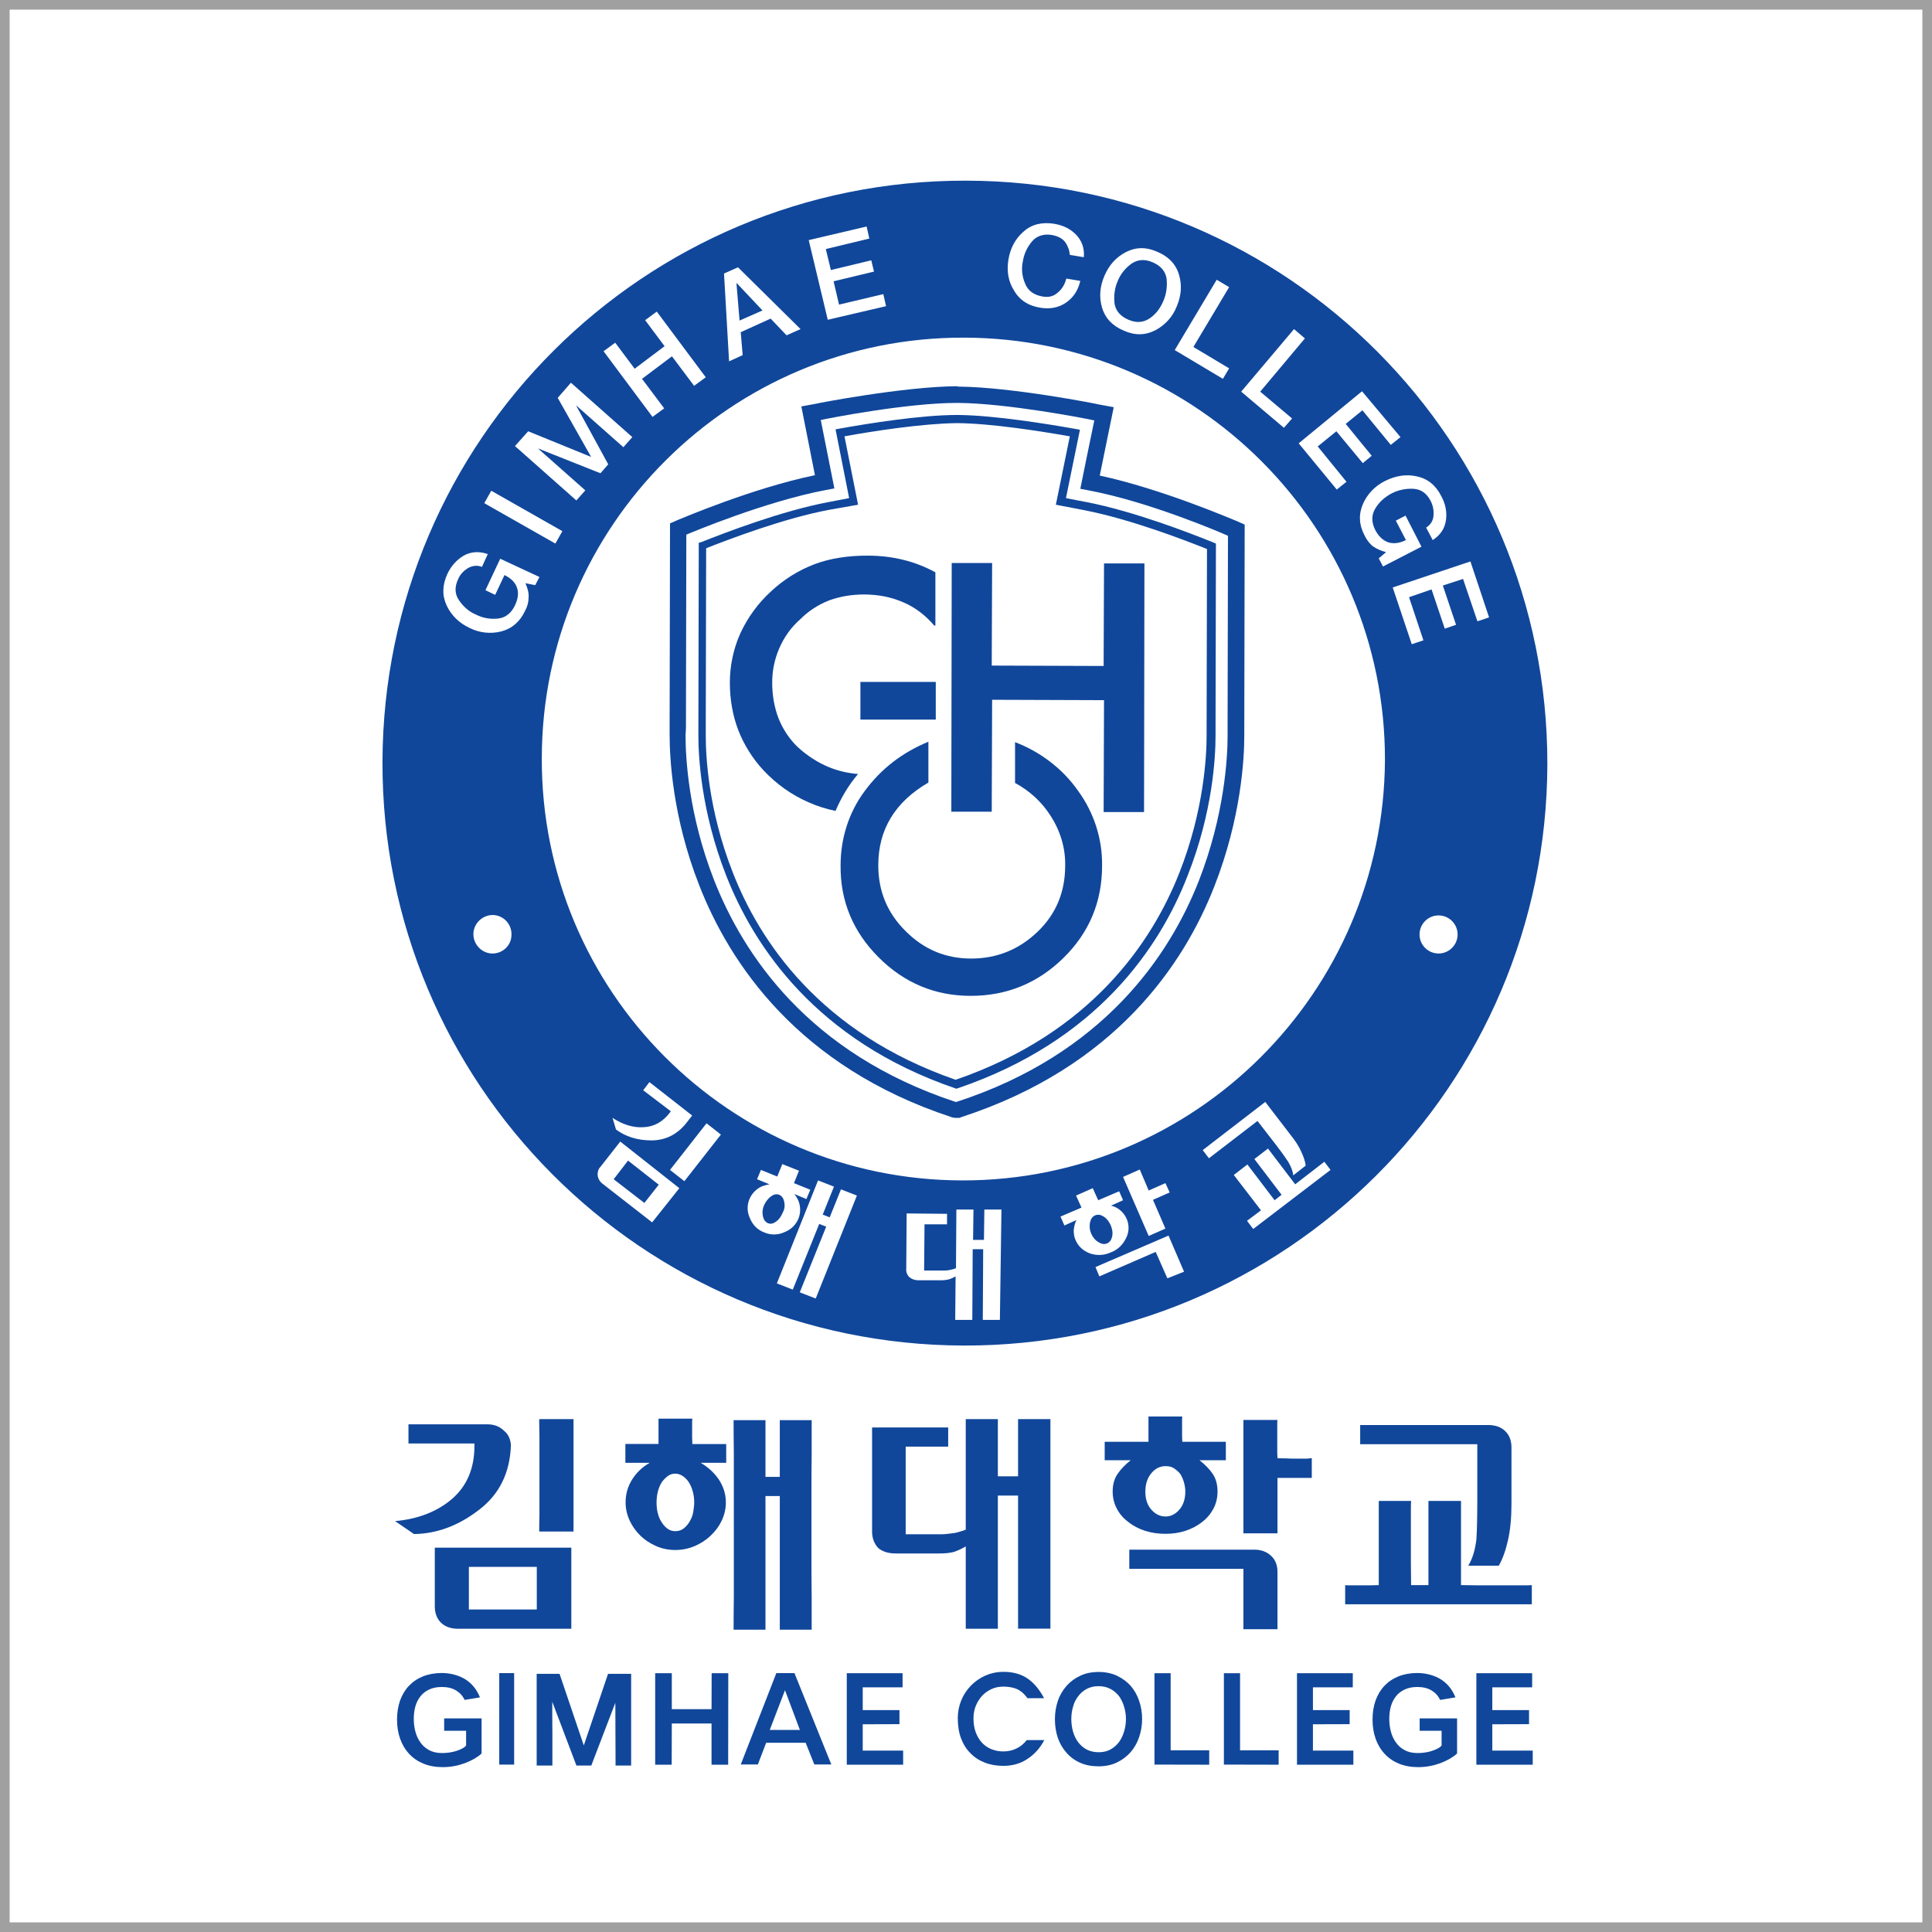 <svg width="401" height="401" viewBox="0 0 401 401" fill="none" xmlns="http://www.w3.org/2000/svg">
<rect width="401" height="401" fill="#A0A0A0"/>
<rect x="2" y="2" width="397" height="397" fill="white"/>
<path d="M200.034 283.069C268.537 283.069 324.069 227.537 324.069 159.034C324.069 90.532 268.537 35 200.034 35C131.532 35 76 90.532 76 159.034C76 227.537 131.532 283.069 200.034 283.069Z" fill="white"/>
<path d="M198.583 80.163C187.534 80.243 169.55 83.711 169.389 83.792L166.324 84.356L169.147 98.631C156.243 101.292 141.566 107.582 140.921 107.824L139.066 108.631L138.985 150.89C138.985 150.809 138.985 152.503 138.985 152.503C138.985 157.18 139.55 169.519 145.114 183.713C151.405 199.842 165.598 221.375 197.454 231.859L197.696 231.939L198.18 232.02H199.147L199.551 231.859C231.487 221.455 245.761 200.084 252.052 183.955C257.616 169.761 258.261 157.422 258.261 152.745V150.97L258.342 108.873L256.487 108.066C255.842 107.824 241.084 101.453 228.261 98.711L231.164 84.517L228.1 83.953C227.938 83.872 209.954 80.324 198.906 80.243L198.583 80.163ZM198.583 83.63H198.906C209.067 83.711 225.358 86.856 227.132 87.26C226.567 89.84 224.229 101.453 224.229 101.453L225.922 101.776C238.422 104.115 253.503 110.566 254.874 111.212L254.794 151.132V152.825C254.794 157.261 254.148 169.196 248.826 182.826C242.777 198.229 229.067 218.794 198.502 228.714H198.341C167.776 218.633 154.227 198.068 148.179 182.584C142.856 168.954 142.292 157.099 142.292 152.664L142.372 151.132L142.453 110.97C143.582 110.486 158.985 104.034 171.486 101.695L173.179 101.373L170.357 87.179C172.131 86.776 188.341 83.63 198.583 83.63Z" fill="#10479B"/>
<path d="M198.664 86.129C191.164 86.129 180.116 87.904 174.309 88.952L173.422 89.113L176.245 103.388L172.051 104.194C162.132 106.049 150.277 110.646 145.599 112.501L145.034 112.662L144.954 151.131V152.663C144.954 157.018 145.518 168.389 150.68 181.615C156.406 196.293 169.309 215.97 198.261 225.89L198.503 225.971L198.745 225.89C227.778 216.051 240.762 196.535 246.488 181.776C251.73 168.55 252.294 157.098 252.294 152.743V151.131L252.375 112.823L251.811 112.581C247.214 110.727 235.439 106.13 225.439 104.194C225.439 104.194 222.375 103.63 221.246 103.388C221.568 101.855 224.149 89.194 224.149 89.194L223.262 89.033C217.374 87.984 206.407 86.21 198.906 86.129H198.664ZM198.584 87.823H198.826C205.923 87.904 216.084 89.516 222.052 90.565C221.729 92.097 219.149 104.759 219.149 104.759L225.036 105.888C234.552 107.743 245.681 112.017 250.52 113.952L250.44 151.131V152.743C250.44 156.937 249.875 168.228 244.794 181.131C239.149 195.486 226.488 214.438 198.342 224.116C170.196 214.357 157.615 195.325 152.051 180.97C146.97 167.986 146.486 156.856 146.486 152.663V151.131C146.486 151.131 146.567 118.388 146.567 113.791C151.486 111.856 162.696 107.581 172.132 105.807L178.1 104.759L175.277 90.565C181.406 89.436 191.568 87.904 198.584 87.823Z" fill="#10479B"/>
<path d="M237.455 168.551H229.067L229.148 145.324L205.922 145.244L205.841 168.47H197.454L197.535 116.856H205.922L205.841 138.147L229.067 138.228L229.148 116.937H237.535L237.455 168.551Z" fill="#10479B"/>
<path d="M192.696 153.953V162.421C185.76 166.454 182.293 172.179 182.293 179.599C182.293 184.922 184.147 189.519 188.018 193.309C191.809 197.099 196.325 198.954 201.567 198.954C206.89 198.954 211.487 197.099 215.358 193.39C219.229 189.68 221.084 185.083 221.084 179.68C221.164 175.97 220.035 172.341 218.019 169.276C216.245 166.454 213.664 164.115 210.68 162.502V154.034C215.922 156.05 220.519 159.518 223.745 164.115C227.051 168.631 228.826 174.115 228.745 179.68C228.745 187.18 226.084 193.551 220.761 198.793C215.438 204.035 208.987 206.696 201.486 206.696C194.067 206.696 187.696 204.035 182.373 198.712C177.05 193.39 174.389 187.018 174.47 179.599C174.47 174.034 176.163 168.631 179.47 164.196C182.857 159.599 187.212 156.211 192.696 153.953Z" fill="#10479B"/>
<path d="M178.582 149.357H194.227V141.534H178.582V149.357ZM178.098 160.648C176.001 160.486 173.904 160.002 171.969 159.196C169.63 158.228 167.453 156.777 165.598 155.083C163.824 153.389 162.453 151.293 161.565 149.034C160.678 146.696 160.275 144.196 160.275 141.696C160.275 139.196 160.759 136.857 161.727 134.599C162.775 132.179 164.227 130.163 166.162 128.47C167.856 126.776 169.872 125.486 172.13 124.599C174.388 123.792 176.808 123.389 179.308 123.389C182.372 123.389 185.034 123.953 187.453 125.002C189.953 126.05 192.13 127.744 193.905 129.841H194.147V118.792C190.034 116.534 185.356 115.324 180.033 115.324C176.001 115.324 172.291 115.889 169.066 117.098C165.678 118.389 162.614 120.324 160.033 122.744C157.372 125.163 155.194 128.147 153.662 131.454C152.21 134.679 151.485 138.228 151.485 141.696C151.485 145.083 152.049 148.47 153.259 151.615C154.469 154.68 156.243 157.502 158.501 159.922C161.162 162.744 164.307 165.003 167.856 166.535C169.63 167.341 171.485 167.906 173.42 168.309C174.63 165.486 176.162 162.906 178.098 160.648Z" fill="#10479B"/>
<path d="M162.776 249.44C162.615 248.714 162.293 248.23 161.728 247.988C161.164 247.746 160.599 247.908 160.034 248.311C159.389 248.795 158.905 249.44 158.583 250.166C158.26 250.891 158.18 251.698 158.341 252.424C158.502 253.15 158.825 253.634 159.389 253.875C159.954 254.117 160.518 253.956 161.083 253.553C161.647 253.15 162.131 252.504 162.454 251.698C162.857 250.972 162.938 250.246 162.776 249.44Z" fill="#10479B"/>
<path d="M234.228 66.371C235.922 67.097 237.374 66.935 238.664 66.048C239.954 65.161 240.841 63.951 241.487 62.419C242.132 60.887 242.293 59.355 242.132 57.822C241.89 56.29 240.922 55.161 239.228 54.435C237.535 53.709 236.083 53.871 234.793 54.758C233.502 55.725 232.535 56.935 231.97 58.387C231.325 59.838 231.164 61.451 231.325 62.984C231.567 64.516 232.535 65.645 234.228 66.371Z" fill="#10479B"/>
<path d="M229.793 258.069C230.357 257.827 230.68 257.343 230.841 256.617C231.002 255.811 230.841 255.004 230.519 254.278C230.196 253.553 229.712 252.908 229.067 252.504C228.422 252.101 227.857 252.02 227.293 252.262C226.728 252.504 226.406 252.988 226.244 253.714C226.083 254.52 226.164 255.327 226.486 256.053C226.809 256.778 227.293 257.424 228.018 257.827C228.664 258.23 229.228 258.311 229.793 258.069Z" fill="#10479B"/>
<path d="M133.742 249.681L136.726 245.891L130.355 240.891L127.371 244.762L133.742 249.681Z" fill="#10479B"/>
<path d="M158.26 64.436L152.937 58.791H152.856L153.502 66.533L158.26 64.436Z" fill="#10479B"/>
<path d="M303.665 120.162L299.471 121.533L302.213 129.678L299.875 130.485L297.133 122.34L292.455 123.953L295.439 132.904L293.02 133.711L289.068 121.936L305.197 116.533L309.068 128.146L306.649 128.953L303.665 120.162ZM298.584 197.906C296.407 197.906 294.633 196.131 294.633 193.954C294.633 191.776 296.407 190.002 298.584 190.002C300.762 190.002 302.536 191.776 302.536 193.954C302.536 196.131 300.762 197.906 298.584 197.906ZM199.712 245.003C151.404 244.922 112.291 205.648 112.452 157.34C112.533 109.033 151.807 69.919 200.115 70.081C248.422 70.161 287.536 109.436 287.455 157.743C287.213 205.97 248.019 245.084 199.712 245.003ZM260.116 255.084L258.825 253.39L261.729 251.213L256.083 243.874L258.906 241.697L264.551 249.116L266.003 247.987L260.358 240.567L263.18 238.39L268.826 245.81L274.874 241.132L276.164 242.826L260.116 255.084ZM249.632 238.713L262.616 228.712L267.939 235.648C268.906 236.858 269.632 237.987 270.116 239.116C270.6 240.164 270.922 241.132 271.003 241.938L268.422 243.955C268.342 243.068 267.939 242.1 267.374 241.132C266.568 239.922 265.761 238.793 264.874 237.664L261.003 232.664L250.922 240.406L249.632 238.713ZM242.293 265.326L239.874 259.842L228.18 264.923L227.373 262.987L242.535 256.455L245.761 263.955L242.293 265.326ZM241.89 255.003L238.422 256.536L233.099 244.277L236.567 242.745L238.422 247.1L241.89 245.568L242.777 247.503L239.309 249.035L241.89 255.003ZM223.26 257.423C222.938 256.777 222.857 256.052 222.857 255.326C222.938 254.6 223.099 253.874 223.422 253.229L220.922 254.358L220.115 252.503L224.47 250.648L223.341 248.148L226.809 246.616L227.938 249.116L232.293 247.261L233.099 249.116L230.599 250.245C231.325 250.406 231.97 250.729 232.535 251.213C234.228 252.665 234.712 255.003 233.744 256.939C233.099 258.31 231.97 259.439 230.599 259.923C229.228 260.568 227.696 260.649 226.244 260.165C224.793 259.6 223.825 258.713 223.26 257.423ZM207.534 273.955H203.986L204.066 259.278H201.889L201.808 273.955H198.26L198.341 264.923C197.937 265.165 197.534 265.326 197.131 265.487C196.566 265.649 196.002 265.729 195.357 265.729H190.598C189.873 265.729 189.227 265.487 188.744 265.084C188.26 264.6 188.018 263.955 188.098 263.31L188.179 251.858L196.566 251.939V254.116H191.889L191.808 263.713H195.599C196.163 263.713 196.728 263.713 197.292 263.552C197.776 263.471 198.179 263.31 198.421 263.229L198.502 251.052H202.05L201.97 257.342H204.228L204.308 251.052H207.857L207.534 273.955ZM169.308 269.52L166.001 268.229L171.485 254.6L170.034 254.035L164.55 267.665L161.243 266.374L169.792 245.003L173.098 246.293L170.759 252.1L172.211 252.664L174.55 246.858L177.856 248.148L169.308 269.52ZM158.662 255.81C157.291 255.326 156.243 254.277 155.678 252.906C154.63 250.729 155.275 248.229 157.211 246.777C157.937 246.213 158.824 245.971 159.711 245.81L157.13 244.761L157.937 242.826L161.324 244.197L162.372 241.616L165.84 242.987L164.792 245.568L168.179 246.939L167.372 248.874L164.872 247.826C165.437 248.552 165.84 249.277 166.001 250.245C166.405 252.584 165.114 254.842 162.856 255.729C161.485 256.374 159.953 256.374 158.662 255.81ZM142.049 245.164L139.065 242.826L146.646 233.148L149.63 235.487L142.049 245.164ZM133.501 226.293L134.791 224.599L143.662 231.535L142.533 232.987C140.598 235.487 138.098 236.696 135.194 236.696C132.291 236.696 129.791 235.89 127.855 234.438L127.13 232.019C129.226 233.39 131.404 234.116 133.581 233.955C135.759 233.874 137.614 232.825 139.065 230.89L139.227 230.648L133.501 226.293ZM135.356 253.713L125.113 245.729C124.549 245.326 124.146 244.681 124.065 244.035C123.984 243.39 124.146 242.664 124.63 242.18L128.743 236.938L141.001 246.616L135.356 253.713ZM111.081 121.453L109.065 121.049C109.549 122.178 109.791 123.146 109.71 124.033C109.71 125.001 109.468 125.888 108.984 126.775C107.936 129.033 106.242 130.485 104.065 131.05C101.887 131.614 99.468 131.372 97.452 130.324C95.355 129.356 93.661 127.743 92.694 125.646C91.726 123.549 91.806 121.453 92.855 119.114C93.661 117.42 94.79 116.211 96.242 115.323C97.694 114.517 99.387 114.356 101.242 115.001L100.032 117.662C99.065 117.259 98.016 117.42 97.129 117.904C96.242 118.469 95.516 119.194 95.113 120.162C94.306 121.856 94.387 123.307 95.274 124.598C96.161 125.888 97.29 126.937 98.823 127.582C100.274 128.308 101.807 128.549 103.339 128.388C104.871 128.227 106.081 127.34 106.887 125.646C107.532 124.275 107.694 123.065 107.291 121.936C106.887 120.807 106 120.001 104.71 119.356L102.774 123.469L100.758 122.501L103.823 115.969L111.968 119.759L111.081 121.453ZM102.371 197.906C100.194 197.986 98.339 196.212 98.258 194.034C98.177 191.857 99.952 190.002 102.129 189.921C102.21 189.921 102.29 189.921 102.371 189.921C104.549 190.002 106.242 191.857 106.161 194.034C106.161 196.131 104.468 197.825 102.371 197.906ZM101.968 101.855L116.726 110.243L115.275 112.823L100.516 104.436L101.968 101.855ZM109.629 89.516L122.694 94.839L115.758 82.581L118.5 79.436L131.243 90.726L129.388 92.823L119.549 84.113L126.243 96.371L124.63 98.226L111.645 93.065L121.484 101.775L119.629 103.872L106.887 92.581L109.629 89.516ZM127.694 71.129L131.726 76.532L137.936 71.855L133.904 66.452L136.323 64.677L146.485 78.307L144.065 80.081L139.469 73.952L133.259 78.629L137.856 84.758L135.436 86.533L125.275 72.903L127.694 71.129ZM153.178 55.484L166.163 68.306L163.259 69.597L159.953 66.129L153.743 68.952L154.146 73.71L151.324 75L150.275 56.774L153.178 55.484ZM179.872 47.016L180.437 49.516L171.405 51.693L172.453 56.048L180.84 54.032L181.405 56.371L173.018 58.387L174.147 63.226L183.34 61.048L183.905 63.548L171.808 66.371L167.856 49.838L179.872 47.016ZM209.308 53.871C209.712 51.451 210.76 49.516 212.454 48.064C214.147 46.532 216.325 46.048 218.825 46.451C220.76 46.774 222.293 47.58 223.422 48.79C224.551 50 225.115 51.532 224.954 53.387L222.051 52.903C221.97 51.935 221.647 51.048 221.083 50.242C220.518 49.516 219.631 49.032 218.422 48.79C216.647 48.467 215.196 48.951 214.228 50.08C213.18 51.29 212.534 52.742 212.292 54.274C211.97 55.806 212.131 57.419 212.776 58.871C213.341 60.322 214.55 61.21 216.325 61.532C217.615 61.774 218.663 61.532 219.551 60.726C220.438 60 221.002 59.032 221.325 57.822L224.228 58.306C223.744 60.322 222.776 61.774 221.244 62.822C219.712 63.871 217.938 64.194 215.921 63.871C213.421 63.468 211.567 62.258 210.438 60.242C209.308 58.468 208.905 56.29 209.308 53.871ZM229.228 57.258C230.196 55 231.648 53.387 233.664 52.338C235.68 51.29 237.857 51.209 240.196 52.258C242.535 53.225 244.067 54.839 244.712 57.016C245.357 59.193 245.196 61.371 244.228 63.629C243.422 65.726 241.809 67.5 239.793 68.548C237.777 69.597 235.599 69.677 233.261 68.629C230.922 67.661 229.389 66.048 228.744 63.871C228.099 61.693 228.26 59.516 229.228 57.258ZM255.116 59.597L247.696 72.016L255.116 76.452L253.825 78.629L243.825 72.661L252.535 58.064L255.116 59.597ZM268.584 68.306L270.842 70.242L261.567 81.29L268.18 86.855L266.487 88.791L257.616 81.29L268.584 68.306ZM290.681 90.726L288.665 92.339L282.777 85.162L279.31 87.984L284.713 94.597L282.858 96.129L277.374 89.516L273.503 92.662L279.471 100.001L277.455 101.613L269.551 92.016L282.697 81.21L290.681 90.726ZM294.068 98.871C296.326 99.355 298.02 100.726 299.149 102.984C300.036 104.597 300.358 106.291 300.116 107.985C299.875 109.678 298.987 111.049 297.375 112.098L296.004 109.517C296.971 108.872 297.455 108.065 297.536 107.017C297.616 105.968 297.455 105.001 296.971 104.033C296.165 102.42 294.955 101.533 293.342 101.452C291.81 101.372 290.197 101.694 288.826 102.42C287.455 103.146 286.245 104.194 285.439 105.565C284.632 106.936 284.632 108.388 285.439 110.001C286.165 111.372 287.052 112.178 288.181 112.581C289.31 112.904 290.52 112.743 291.81 112.098L289.713 108.065L291.729 107.017L295.036 113.469L287.052 117.581L286.165 115.888L287.697 114.598C286.729 114.356 285.761 113.952 284.955 113.388C284.229 112.823 283.665 112.017 283.261 111.21C282.052 108.952 281.971 106.775 282.858 104.678C283.745 102.581 285.358 100.888 287.455 99.839C289.713 98.71 291.891 98.388 294.068 98.871ZM200.518 37.499C133.743 37.338 79.548 91.371 79.387 158.147C79.225 224.922 133.259 279.117 200.034 279.278C266.809 279.439 321.004 225.406 321.165 158.631C321.246 91.775 267.293 37.58 200.518 37.499Z" fill="#10479B"/>
<path d="M106.044 299.969C105.853 305.651 103.671 310.109 99.524 313.298C95.257 316.63 90.726 318.332 85.931 318.404L82 315.719C86.77 315.287 90.726 313.753 93.818 311.116C96.911 308.431 98.469 304.764 98.469 300.161V299.609H84.781V295.63H101.202C102.592 295.63 103.743 296.086 104.678 297.02C105.493 297.692 105.949 298.675 106.044 299.969ZM90.246 333.411V321.233H118.582V338.061H95.089C93.579 338.061 92.38 337.63 91.517 336.791C90.678 335.952 90.246 334.825 90.246 333.411ZM97.318 334.058H111.414V325.212H97.318V334.058ZM111.918 317.9C111.918 316.558 111.942 315.335 111.966 314.257C111.966 313.154 111.966 311.907 111.966 310.517C111.966 309.127 111.966 307.712 111.966 306.226C111.966 304.788 111.966 303.349 111.966 301.959C111.966 300.568 111.966 299.298 111.966 298.195C111.942 297.116 111.918 295.918 111.918 294.551H119.038V317.877H111.918V317.9Z" fill="#10479B"/>
<path d="M150.657 311.835C150.657 313.154 150.369 314.4 149.818 315.575C149.267 316.75 148.5 317.805 147.517 318.716C146.582 319.626 145.455 320.346 144.209 320.897C142.938 321.424 141.596 321.712 140.181 321.712C138.767 321.712 137.424 321.448 136.178 320.897C134.931 320.346 133.852 319.65 132.941 318.763C132.006 317.852 131.239 316.798 130.688 315.599C130.137 314.4 129.849 313.154 129.849 311.835C129.849 310.085 130.304 308.503 131.215 307.065C132.126 305.627 133.325 304.476 134.859 303.613H129.801V299.705H136.681V294.455H143.705C143.681 294.623 143.657 294.767 143.657 294.911V295.822V298.411C143.657 298.842 143.681 299.298 143.705 299.729H150.729V303.613H145.431C146.989 304.524 148.26 305.698 149.219 307.113C150.154 308.551 150.657 310.109 150.657 311.835ZM144.089 311.835C144.089 311.068 143.993 310.325 143.801 309.606C143.609 308.887 143.345 308.24 142.962 307.64C142.626 307.137 142.219 306.705 141.715 306.37C141.236 306.034 140.685 305.866 140.133 305.866C139.558 305.866 139.054 306.034 138.599 306.37C138.143 306.705 137.736 307.137 137.352 307.64C136.993 308.24 136.705 308.911 136.537 309.606C136.369 310.301 136.274 311.044 136.274 311.835C136.274 312.65 136.346 313.394 136.537 314.089C136.705 314.784 136.969 315.407 137.352 315.983C137.712 316.558 138.143 317.013 138.599 317.325C139.054 317.637 139.558 317.805 140.133 317.805C140.852 317.805 141.452 317.613 141.955 317.205C142.459 316.798 142.89 316.27 143.226 315.647C143.561 315.072 143.801 314.424 143.897 313.729C144.017 312.986 144.089 312.387 144.089 311.835ZM168.469 294.767C168.469 297.236 168.469 299.49 168.469 301.527C168.445 303.589 168.421 305.914 168.421 308.503C168.421 311.092 168.421 313.753 168.421 316.486C168.421 319.171 168.421 321.832 168.421 324.445C168.421 327.058 168.445 329.383 168.469 331.445C168.469 333.459 168.469 335.736 168.469 338.253H161.852V310.517H158.88V338.253H152.263C152.263 335.736 152.287 333.459 152.311 331.445C152.311 329.383 152.311 327.058 152.311 324.445C152.311 321.832 152.311 319.195 152.311 316.486C152.311 313.753 152.311 311.092 152.311 308.503C152.311 305.914 152.311 303.589 152.311 301.527C152.287 299.466 152.263 297.212 152.263 294.767H158.88V306.537H161.852V294.767H168.469Z" fill="#10479B"/>
<path d="M200.448 338.061C200.448 337.079 200.448 336.192 200.448 335.376C200.448 334.609 200.448 333.698 200.448 332.644C200.448 331.589 200.448 330.558 200.448 329.503C200.448 326.986 200.448 324.133 200.448 320.969C199.777 321.377 199.01 321.736 198.123 322.072C197.644 322.216 197.14 322.287 196.613 322.359C196.061 322.407 195.462 322.431 194.743 322.431H185.897C184.411 322.431 183.212 322.072 182.301 321.329C181.438 320.394 181.007 319.243 181.007 317.9V307.089V296.277H196.804V300.257H192.37H187.983V318.452H195.102C195.702 318.452 196.253 318.428 196.781 318.356C197.284 318.284 197.763 318.212 198.243 318.164C198.65 318.068 199.034 317.972 199.394 317.853C199.753 317.757 200.113 317.637 200.448 317.493C200.448 313.226 200.448 309.39 200.448 306.034C200.448 304.62 200.448 303.229 200.448 301.839C200.448 300.449 200.448 299.226 200.448 298.147C200.448 297.068 200.448 295.87 200.448 294.551H207.113V306.418H211.308V294.551H218.02C218.02 297.044 218.02 299.298 218.02 301.312C218.02 303.373 218.02 305.698 218.02 308.311C218.02 310.924 218.02 313.585 218.02 316.318C218.02 318.979 218.02 321.616 218.02 324.253C218.02 326.89 218.02 329.192 218.02 331.229C218.02 333.291 218.02 335.544 218.02 338.037H211.308V310.421H207.113V338.061H200.448Z" fill="#10479B"/>
<path d="M245.397 294C245.373 294.168 245.349 294.312 245.349 294.408V295.366V297.884C245.349 298.363 245.373 298.818 245.397 299.25H254.434V303.086H248.969C250.143 303.997 251.054 304.955 251.725 305.938C252.373 306.921 252.708 308.144 252.708 309.558C252.708 310.877 252.421 312.075 251.845 313.154C251.27 314.233 250.503 315.144 249.52 315.887C248.513 316.702 247.338 317.301 246.044 317.733C244.725 318.164 243.359 318.356 241.897 318.356C240.386 318.356 238.972 318.14 237.654 317.733C236.335 317.301 235.184 316.702 234.178 315.887C233.171 315.144 232.38 314.233 231.804 313.13C231.229 312.027 230.941 310.853 230.941 309.558C230.941 308.144 231.277 306.945 231.948 305.938C232.619 304.955 233.53 303.997 234.681 303.086H229.287V299.25H238.373V294H245.397ZM265.15 326.291V338.157H258.078V325.62H234.393V321.64H260.308C261.722 321.64 262.873 322.048 263.784 322.887C264.695 323.702 265.15 324.829 265.15 326.291ZM241.921 304.308C240.77 304.308 239.787 304.788 238.972 305.771C238.157 306.753 237.725 308.024 237.725 309.606C237.725 311.188 238.157 312.435 238.996 313.37C239.835 314.305 240.818 314.76 241.921 314.76C242.999 314.76 243.958 314.281 244.773 313.346C245.588 312.411 246.02 311.164 246.02 309.606C246.02 308.959 245.924 308.336 245.756 307.736C245.588 307.137 245.349 306.562 245.037 306.01C244.677 305.531 244.222 305.147 243.719 304.788C243.215 304.428 242.616 304.308 241.921 304.308ZM265.15 302.654C265.749 302.678 266.373 302.702 267.02 302.702C267.523 302.726 268.075 302.75 268.698 302.75C269.297 302.75 269.897 302.75 270.472 302.75C270.664 302.75 270.903 302.75 271.119 302.75C271.359 302.75 271.551 302.726 271.718 302.702C271.886 302.702 272.078 302.678 272.27 302.654V306.753H265.15V318.26H258.078V294.719H265.15C265.126 294.887 265.102 295.079 265.102 295.271V296.781V300.616C265.102 301.336 265.102 302.007 265.15 302.654Z" fill="#10479B"/>
<path d="M303.242 329C304.513 329.024 305.784 329.048 307.03 329.048H314.102H316.835C317.242 329.048 317.602 329.024 317.938 329V332.979H279.198V329C279.366 329.024 279.558 329.048 279.749 329.048H281.068H284.352C284.927 329.048 285.527 329.024 286.174 329V311.524H292.886C292.862 311.931 292.838 312.363 292.838 312.842V316.079V324.517C292.838 326.003 292.862 327.49 292.886 329H296.482V311.524H303.242V329ZM306.67 299.753H282.314V295.774H308.852C310.338 295.774 311.537 296.181 312.4 297.02C313.287 297.86 313.718 299.01 313.718 300.473V312.099C313.718 315 313.479 317.517 312.999 319.651C312.52 321.784 311.896 323.558 311.081 324.972H304.753C305.208 324.205 305.568 323.366 305.831 322.503C306.095 321.64 306.287 320.657 306.431 319.579C306.503 318.5 306.551 317.301 306.575 315.983C306.599 314.664 306.623 313.202 306.623 311.596V299.753H306.67Z" fill="#10479B"/>
<path d="M92.188 356.665H99.955V363.952C99.548 364.336 99.044 364.695 98.469 365.031C97.87 365.367 97.222 365.678 96.527 365.942C95.808 366.206 95.065 366.421 94.274 366.565C93.483 366.709 92.692 366.781 91.901 366.781C90.414 366.781 89.072 366.541 87.897 366.062C86.722 365.582 85.74 364.911 84.925 364.024C84.109 363.161 83.486 362.106 83.055 360.908C82.623 359.709 82.407 358.367 82.407 356.904C82.407 355.466 82.623 354.147 83.031 352.973C83.462 351.774 84.062 350.767 84.877 349.904C85.668 349.065 86.627 348.418 87.801 347.939C88.952 347.483 90.27 347.243 91.709 347.243C92.5 347.243 93.291 347.339 94.082 347.531C94.873 347.723 95.64 348.011 96.359 348.418C97.055 348.826 97.702 349.353 98.253 350C98.805 350.648 99.26 351.415 99.62 352.302L96.431 352.829C96.048 351.99 95.448 351.343 94.657 350.863C93.866 350.384 92.883 350.144 91.709 350.144C90.654 350.144 89.767 350.336 89.024 350.695C88.281 351.055 87.681 351.534 87.226 352.134C86.746 352.757 86.411 353.452 86.195 354.243C85.979 355.034 85.883 355.874 85.883 356.737C85.883 357.624 85.979 358.487 86.195 359.326C86.411 360.165 86.746 360.932 87.226 361.603C87.681 362.274 88.281 362.826 89.024 363.233C89.767 363.641 90.654 363.856 91.733 363.856C92.212 363.856 92.692 363.832 93.195 363.76C93.698 363.689 94.178 363.593 94.633 363.449C95.089 363.305 95.496 363.137 95.88 362.945C96.264 362.754 96.551 362.538 96.743 362.298V359.23H92.188V356.665Z" fill="#10479B"/>
<path d="M106.716 347.268V366.254H103.623V347.268H106.716Z" fill="#10479B"/>
<path d="M126.205 347.411H131V366.445H127.764L127.716 353.428L122.729 366.445H119.637L114.627 353.212C114.627 354.267 114.627 355.346 114.627 356.449C114.627 357.551 114.627 358.678 114.651 359.805C114.651 360.955 114.651 362.082 114.651 363.185C114.651 364.312 114.651 365.39 114.651 366.445H111.39V347.411H116.137L121.171 362.274L126.205 347.411Z" fill="#10479B"/>
<path d="M151.089 366.278H147.685V357.72H139.438L139.414 366.278H135.986V347.292H139.438V354.747H147.685L147.709 347.292H151.161L151.137 366.278H151.089Z" fill="#10479B"/>
<path d="M169.02 366.23L167.222 361.723H159.024L157.298 366.23H153.75L161.133 347.268H164.897L172.544 366.23H169.02ZM162.931 350.816L159.767 359.062H166.024L162.931 350.816Z" fill="#10479B"/>
<path d="M187.455 363.329V366.278H175.756V347.292H187.335V350.216H179.065V354.939H186.688V357.863L179.065 357.887V363.353H187.455V363.329Z" fill="#10479B"/>
<path d="M208.263 366.517C206.873 366.517 205.578 366.301 204.404 365.846C203.229 365.39 202.246 364.743 201.407 363.88C200.568 363.041 199.921 362.01 199.465 360.788C199.01 359.565 198.794 358.175 198.794 356.616C198.794 355.322 199.034 354.099 199.513 352.925C199.993 351.75 200.664 350.743 201.527 349.856C202.366 348.993 203.373 348.298 204.524 347.771C205.698 347.267 206.945 347.003 208.287 347.003C209.294 347.003 210.229 347.123 211.068 347.363C211.907 347.603 212.674 347.962 213.346 348.442C214.041 348.921 214.64 349.497 215.191 350.168C215.743 350.839 216.246 351.606 216.702 352.469H213.25C213.01 352.134 212.746 351.822 212.459 351.534C212.171 351.247 211.835 350.983 211.452 350.767C211.068 350.551 210.613 350.384 210.085 350.264C209.558 350.144 208.935 350.072 208.215 350.072C207.328 350.072 206.489 350.24 205.746 350.599C205.003 350.959 204.356 351.414 203.804 352.014C203.253 352.637 202.822 353.332 202.51 354.123C202.198 354.914 202.054 355.753 202.054 356.64C202.054 357.719 202.198 358.678 202.51 359.517C202.822 360.356 203.253 361.099 203.78 361.675C204.332 362.274 204.979 362.729 205.746 363.041C206.513 363.353 207.328 363.52 208.239 363.52C209.222 363.52 210.133 363.329 210.948 362.921C211.787 362.538 212.506 361.938 213.106 361.171H216.75C215.887 362.825 214.712 364.12 213.25 365.079C211.835 366.038 210.157 366.517 208.263 366.517Z" fill="#10479B"/>
<path d="M218.955 356.784C218.955 355.442 219.171 354.195 219.578 352.997C219.986 351.798 220.609 350.767 221.4 349.88C222.191 348.993 223.15 348.298 224.253 347.795C225.379 347.267 226.626 347.028 228.04 347.028C229.431 347.028 230.701 347.291 231.804 347.795C232.907 348.322 233.866 349.017 234.657 349.88C235.424 350.767 236.023 351.822 236.431 352.997C236.838 354.195 237.054 355.442 237.054 356.784C237.054 358.103 236.838 359.373 236.431 360.572C236.023 361.771 235.424 362.802 234.657 363.688C233.866 364.575 232.907 365.295 231.804 365.822C230.701 366.349 229.431 366.613 228.04 366.613C226.578 366.613 225.308 366.373 224.181 365.87C223.054 365.367 222.119 364.671 221.352 363.784C220.561 362.897 219.962 361.867 219.554 360.692C219.147 359.469 218.955 358.175 218.955 356.784ZM222.359 356.784C222.359 357.719 222.479 358.582 222.719 359.421C222.958 360.26 223.318 360.98 223.797 361.627C224.277 362.25 224.852 362.754 225.571 363.137C226.29 363.497 227.105 363.688 228.04 363.688C228.975 363.688 229.814 363.497 230.534 363.089C231.253 362.682 231.828 362.154 232.308 361.507C232.763 360.86 233.099 360.117 233.338 359.302C233.578 358.486 233.698 357.647 233.698 356.808C233.698 355.969 233.578 355.13 233.338 354.315C233.099 353.5 232.763 352.757 232.308 352.11C231.828 351.486 231.253 350.959 230.534 350.576C229.814 350.192 228.999 349.976 228.04 349.976C227.082 349.976 226.266 350.168 225.547 350.552C224.828 350.935 224.253 351.439 223.773 352.086C223.294 352.709 222.934 353.428 222.719 354.243C222.479 355.058 222.359 355.897 222.359 356.784Z" fill="#10479B"/>
<path d="M251.006 366.278L239.619 366.254V347.292H242.976V363.281H250.982V366.278H251.006Z" fill="#10479B"/>
<path d="M265.414 366.278L254.027 366.254V347.292H257.383V363.281H265.39V366.278H265.414Z" fill="#10479B"/>
<path d="M280.9 363.329V366.278H269.201V347.292H280.78V350.216H272.509V354.939H280.132V357.863L272.509 357.887V363.353H280.9V363.329Z" fill="#10479B"/>
<path d="M294.66 356.665H302.427V363.952C302.019 364.336 301.516 364.695 300.941 365.031C300.341 365.367 299.694 365.678 298.999 365.942C298.28 366.206 297.537 366.421 296.746 366.565C295.954 366.709 295.163 366.781 294.372 366.781C292.886 366.781 291.544 366.541 290.369 366.062C289.194 365.582 288.211 364.911 287.396 364.024C286.581 363.161 285.958 362.106 285.526 360.908C285.095 359.709 284.879 358.367 284.879 356.904C284.879 355.466 285.095 354.147 285.502 352.973C285.934 351.774 286.533 350.767 287.348 349.904C288.139 349.065 289.098 348.418 290.273 347.939C291.424 347.483 292.742 347.243 294.18 347.243C294.972 347.243 295.763 347.339 296.554 347.531C297.345 347.723 298.112 348.011 298.831 348.418C299.526 348.826 300.174 349.353 300.725 350C301.276 350.648 301.732 351.415 302.091 352.302L298.903 352.829C298.519 351.99 297.92 351.343 297.129 350.863C296.338 350.384 295.355 350.144 294.18 350.144C293.126 350.144 292.239 350.336 291.496 350.695C290.752 351.055 290.153 351.534 289.698 352.134C289.218 352.757 288.883 353.452 288.667 354.243C288.451 355.034 288.355 355.874 288.355 356.737C288.355 357.624 288.451 358.487 288.667 359.326C288.883 360.165 289.218 360.932 289.698 361.603C290.153 362.274 290.752 362.826 291.496 363.233C292.239 363.641 293.126 363.856 294.204 363.856C294.684 363.856 295.163 363.832 295.667 363.76C296.17 363.689 296.65 363.593 297.105 363.449C297.561 363.305 297.968 363.137 298.352 362.945C298.735 362.754 299.023 362.538 299.215 362.298V359.23H294.66V356.665Z" fill="#10479B"/>
<path d="M318.129 363.329V366.278H306.43V347.292H318.009V350.216H309.739V354.939H317.362V357.863L309.739 357.887V363.353H318.129V363.329Z" fill="#10479B"/>
</svg>
